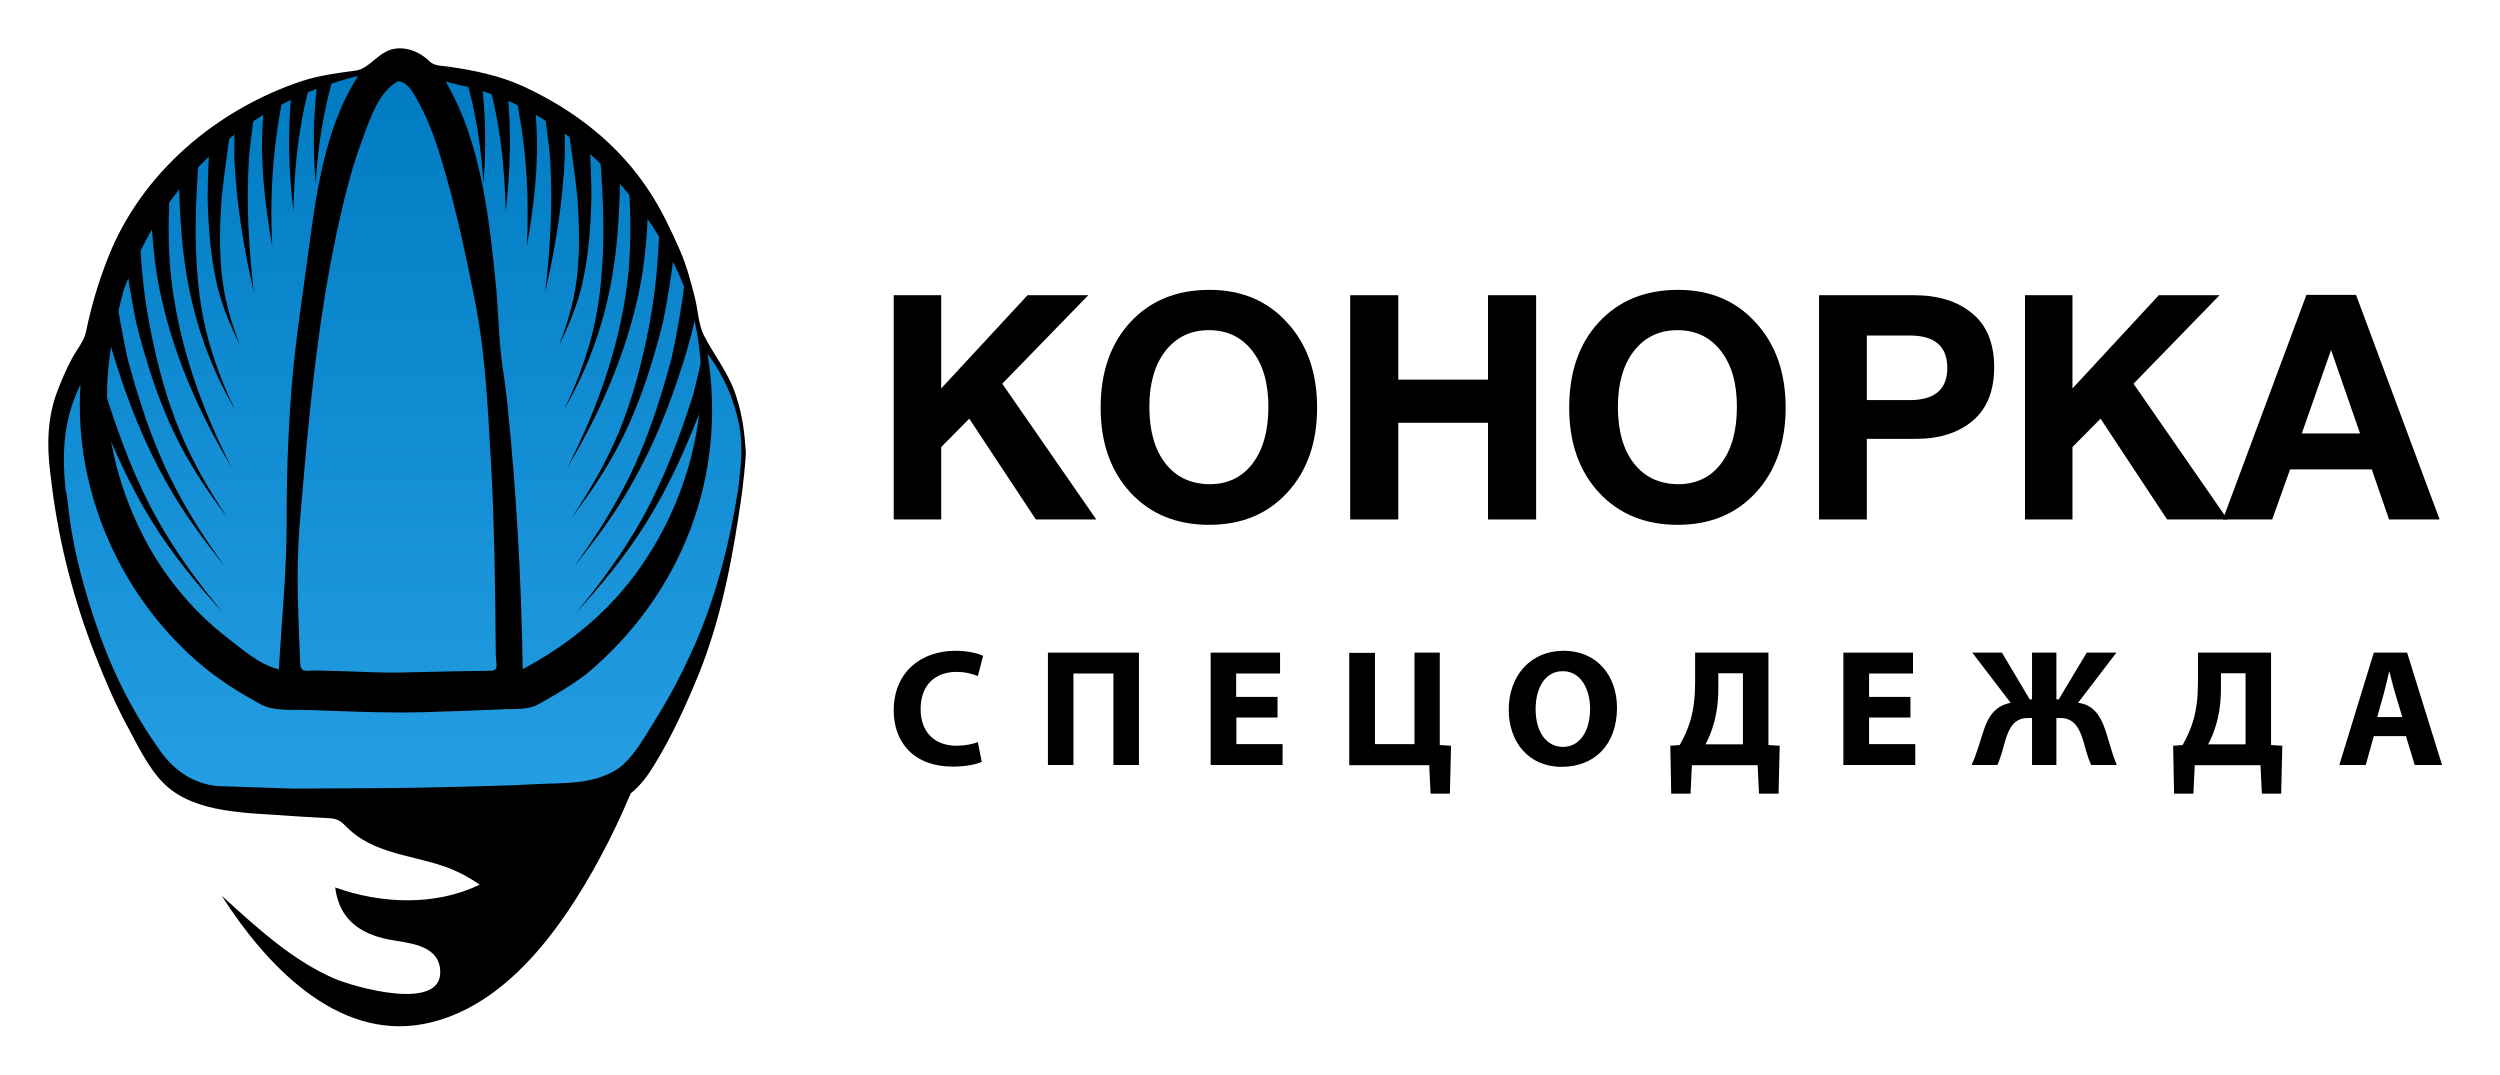 <svg width="207" height="89" viewBox="0 0 207 89" fill="none" xmlns="http://www.w3.org/2000/svg">
<g filter="url(#filter0_d)">
<path d="M61.241 30.346C60.708 28.086 59.623 25.941 58.063 24.004C56.065 11.833 46.303 2.472 34.371 1.827C33.952 1.504 33.534 1.333 33.096 1.333C32.677 1.333 32.24 1.504 31.821 1.827C19.89 2.453 10.127 11.814 8.148 24.004C6.588 25.96 5.503 28.086 4.97 30.346C4.723 31.333 4.609 32.377 4.59 33.403V33.46C4.666 34.485 4.78 35.491 4.894 36.479C4.894 36.517 4.913 36.554 4.913 36.574C5.047 37.599 5.199 38.605 5.389 39.593C6.15 43.884 7.368 47.909 8.948 51.554C10.204 54.479 11.707 57.156 13.4 59.529C14.409 60.934 16.103 61.827 17.968 61.998C20.004 62.187 22.078 62.32 24.228 62.434C27.102 62.586 30.07 62.662 33.115 62.662C36.16 62.662 39.128 62.586 42.021 62.434C44.152 62.339 46.245 62.187 48.282 61.998C50.147 61.827 51.84 60.934 52.849 59.529C54.542 57.156 56.046 54.479 57.301 51.554C58.9 47.909 60.099 43.884 60.86 39.593C61.05 38.605 61.203 37.599 61.336 36.574C61.336 36.554 61.355 36.517 61.355 36.479C61.488 35.529 61.583 34.561 61.659 33.574V33.498C61.621 32.415 61.488 31.371 61.241 30.346Z" fill="url(#paint0_linear)"/>
<path d="M61.758 33.497C61.662 31.959 61.491 30.497 61.015 28.997C60.444 27.023 59.208 25.561 58.294 23.795C57.837 22.902 57.799 21.706 57.552 20.719C57.228 19.409 56.867 18.042 56.334 16.807C55.592 15.117 54.831 13.485 53.822 11.928C51.253 7.959 47.599 5.13 43.337 3.155C41.396 2.263 39.265 1.826 37.171 1.523C36.639 1.447 36.144 1.466 35.706 1.2C35.535 1.029 35.306 0.839 35.097 0.687C34.469 0.231 33.727 -0.034 32.947 0.004C31.386 0.08 30.701 1.674 29.445 1.845C27.923 2.054 26.382 2.244 24.916 2.738C17.895 5.111 11.71 10.314 8.951 17.32C8.151 19.333 7.561 21.345 7.124 23.453C6.952 24.288 6.344 24.953 5.944 25.712C5.487 26.567 5.107 27.459 4.764 28.352C3.927 30.497 3.87 32.833 4.155 35.092C4.193 35.453 4.307 36.364 4.326 36.478C4.935 41.149 6.153 45.82 7.866 50.187C8.646 52.181 9.483 54.156 10.492 56.035C11.367 57.649 12.281 59.624 13.613 60.915C16.163 63.402 20.635 63.288 24.003 63.554C24.612 63.611 25.24 63.63 25.849 63.668C26.325 63.687 26.8 63.725 27.257 63.744C28.189 63.801 28.323 64.143 28.989 64.75C31.482 66.991 35.116 66.82 38.009 68.244C38.599 68.529 39.169 68.871 39.721 69.25C36.03 71.035 31.539 70.845 27.752 69.478C28.075 72.061 29.75 73.314 32.186 73.788C33.727 74.092 36.144 74.168 36.429 76.143C36.962 79.94 29.255 77.719 27.619 76.997C24.079 75.44 21.187 72.725 18.351 70.162C21.891 75.706 27.79 82.2 35.135 80.776C41.91 79.447 46.61 72.706 49.655 67.067C50.606 65.32 51.444 63.535 52.224 61.694C53.061 61.01 53.632 60.231 54.184 59.32C55.649 56.928 56.791 54.421 57.856 51.82C59.797 47.016 60.73 41.833 61.453 36.706C61.567 35.757 61.7 34.58 61.758 33.497ZM37.895 3.004C46.191 4.712 53.422 11.852 56.543 19.485C60.197 28.428 56.867 39.611 50.283 46.257C48.209 48.364 45.887 50.016 43.28 51.402C43.166 44.035 42.766 36.725 42.005 29.396C41.91 28.466 41.795 27.535 41.643 26.605C41.32 24.44 41.282 22.295 41.11 20.111C40.54 14.339 39.893 7.826 36.886 2.738C37.228 2.852 37.571 2.928 37.895 3.004ZM32.452 3.061C32.566 2.947 32.89 2.757 32.89 2.738C33.689 2.662 34.26 3.763 34.583 4.333C35.649 6.231 36.315 8.358 36.905 10.428C37.875 13.864 38.637 17.396 39.322 20.89C40.216 25.409 40.387 29.776 40.654 34.352C40.958 39.649 40.996 44.947 41.053 50.263C41.053 50.928 41.358 51.516 40.635 51.535C39.816 51.554 38.979 51.573 38.161 51.573C36.486 51.611 34.812 51.649 33.118 51.687C31.539 51.706 29.94 51.63 28.361 51.573C27.657 51.554 26.953 51.535 26.229 51.516C25.449 51.497 24.897 51.763 24.859 50.947C24.707 47.149 24.498 43.371 24.802 39.573C25.525 30.839 26.287 21.991 28.285 13.447C28.722 11.548 29.236 9.649 29.902 7.826C30.473 6.307 31.139 4.105 32.452 3.061ZM10.264 19.959C13.632 10.826 20.33 4.599 29.655 2.282C27.162 6.118 26.287 11.168 25.697 15.668C25.145 19.921 24.441 24.155 24.117 28.428C23.851 32.016 23.718 35.643 23.736 39.25C23.736 43.314 23.318 47.358 23.09 51.421C21.51 51.06 19.988 49.712 18.713 48.725C16.429 46.94 14.488 44.757 12.947 42.307C10.644 38.624 9.084 33.953 8.894 29.795C8.722 26.396 9.369 23.225 10.264 19.959ZM5.202 33.421C5.202 33.402 5.202 33.421 5.202 33.421V33.421ZM61.13 36.459C60.406 41.035 59.227 45.706 57.248 50.016C56.391 51.877 55.459 53.681 54.374 55.409C53.537 56.738 52.49 58.75 51.101 59.7C48.97 61.01 46.667 60.801 44.231 60.934C42.195 61.048 40.159 61.086 38.123 61.143C33.48 61.276 28.855 61.276 24.212 61.295H24.231C22.138 61.219 20.064 61.162 17.971 61.086C16.068 60.877 14.488 59.89 13.27 58.181C11.501 55.712 10.035 53.035 8.894 50.225C7.999 48.004 7.276 45.744 6.667 43.428C6.286 41.966 5.982 40.466 5.773 38.985C5.678 38.301 5.563 36.915 5.43 36.573C5.126 33.44 5.24 30.725 6.667 27.839C6.077 36.744 10.073 45.649 16.943 51.288C18.389 52.466 19.95 53.415 21.567 54.307C22.652 54.915 24.212 54.744 25.449 54.782C28.627 54.896 31.805 55.048 34.983 54.972C37.228 54.915 39.474 54.82 41.738 54.725C42.69 54.687 43.755 54.782 44.593 54.307C46.02 53.51 47.39 52.712 48.684 51.706C48.646 51.725 48.627 51.763 48.589 51.782C56.429 45.212 60.235 35.434 58.58 25.276C59.912 27.061 60.825 29.13 61.225 31.314C61.548 33.061 61.32 34.694 61.13 36.459Z" fill="black"/>
<path d="M12.681 39.327C14.355 42.004 16.315 44.396 18.447 46.713C16.448 44.301 14.622 41.833 13.08 39.099C11.215 35.776 9.902 32.263 8.761 28.656C8.475 27.535 8.209 26.415 7.961 25.295C7.828 26.396 7.752 27.497 7.752 28.637C7.752 28.713 7.752 28.789 7.752 28.864C7.752 28.902 7.771 28.922 7.771 28.959C9.122 32.567 10.625 36.061 12.681 39.327Z" fill="black"/>
<path d="M14.089 35.548C12.528 32.377 11.463 29.035 10.549 25.637C10.074 23.453 9.693 21.251 9.427 19.048C9.084 20.016 8.78 21.023 8.532 22.048C8.837 23.434 9.198 24.82 9.636 26.168C10.721 29.586 12.034 32.871 13.803 35.985C15.193 38.472 16.867 40.732 18.656 42.934C16.924 40.58 15.383 38.168 14.089 35.548Z" fill="black"/>
<path d="M11.273 22.712C12.091 25.94 13.061 29.073 14.527 32.073C15.706 34.485 17.172 36.687 18.808 38.833C17.324 36.611 16.011 34.352 14.964 31.883C13.727 28.94 12.947 25.883 12.357 22.77C11.843 20.054 11.615 17.282 11.539 14.51C11.101 15.27 10.702 16.048 10.321 16.846C10.568 18.801 10.873 20.757 11.273 22.712Z" fill="black"/>
<path d="M12.49 13.01C12.566 15.289 12.738 17.548 13.175 19.788C14.241 25.143 16.41 30.061 19.189 34.731C16.753 29.947 14.945 24.953 14.241 19.599C13.86 16.694 13.937 13.77 14.108 10.845C13.537 11.548 13.004 12.27 12.49 13.01Z" fill="black"/>
<path d="M14.812 10.067C14.831 11.871 14.888 13.655 15.04 15.459C15.459 20.624 16.829 25.447 19.455 29.909C18.428 27.801 17.628 25.674 17.058 23.377C16.41 20.7 16.22 17.871 16.201 15.117C16.201 12.858 16.334 10.58 16.525 8.32C15.935 8.89 15.345 9.459 14.812 10.067Z" fill="black"/>
<path d="M19.151 6.231C18.523 6.668 17.933 7.124 17.343 7.618C17.267 9.174 17.21 10.713 17.191 12.269C17.248 14.757 17.419 17.168 17.971 19.599C18.39 21.364 19.094 23.016 19.893 24.63C19.208 22.883 18.675 21.137 18.428 19.257C18.123 16.94 18.199 14.643 18.352 12.326C18.58 10.276 18.865 8.263 19.151 6.231Z" fill="black"/>
<path d="M21.149 4.959C20.559 5.282 20.007 5.643 19.436 6.023C19.417 7.01 19.398 8.016 19.398 9.023C19.569 12.801 20.159 16.485 21.015 20.168C20.578 16.447 20.387 12.782 20.616 9.042C20.749 7.656 20.92 6.308 21.149 4.959Z" fill="black"/>
<path d="M23.489 3.801C22.956 4.029 22.424 4.295 21.891 4.561C21.834 5.073 21.777 5.605 21.758 6.137C21.529 9.573 21.948 12.991 22.538 16.39C22.348 12.535 22.538 8.814 23.242 5.016C23.299 4.599 23.394 4.2 23.489 3.801Z" fill="black"/>
<path d="M26.287 2.776C25.925 5.586 25.906 8.377 26.134 11.225C26.306 8.225 26.762 5.32 27.581 2.434C27.143 2.548 26.724 2.662 26.287 2.776Z" fill="black"/>
<path d="M25.526 3.478C25.564 3.307 25.621 3.136 25.659 2.966C25.145 3.136 24.65 3.307 24.155 3.516C23.794 6.839 23.908 10.143 24.289 13.466C24.365 10.086 24.688 6.763 25.526 3.478Z" fill="black"/>
<path d="M53.48 39.327C51.806 42.004 49.845 44.396 47.714 46.713C49.712 44.301 51.539 41.833 53.08 39.099C54.945 35.776 56.258 32.263 57.4 28.656C57.686 27.535 57.952 26.415 58.199 25.295C58.333 26.396 58.409 27.497 58.409 28.637C58.409 28.713 58.409 28.789 58.409 28.864C58.409 28.902 58.39 28.922 58.39 28.959C57.039 32.567 55.535 36.061 53.48 39.327Z" fill="black"/>
<path d="M52.072 35.548C53.632 32.377 54.698 29.035 55.611 25.637C56.087 23.453 56.468 21.251 56.734 19.048C57.077 20.016 57.381 21.023 57.628 22.048C57.324 23.434 56.962 24.82 56.525 26.168C55.44 29.586 54.127 32.871 52.357 35.985C50.968 38.472 49.293 40.732 47.505 42.934C49.236 40.58 50.778 38.168 52.072 35.548Z" fill="black"/>
<path d="M54.888 22.713C54.07 25.94 53.099 29.073 51.634 32.073C50.454 34.485 48.989 36.687 47.352 38.833C48.837 36.611 50.15 34.352 51.197 31.884C52.414 28.959 53.195 25.902 53.785 22.788C54.298 20.073 54.527 17.301 54.603 14.529C55.041 15.289 55.44 16.067 55.821 16.864C55.592 18.801 55.288 20.757 54.888 22.713Z" fill="black"/>
<path d="M53.67 13.01C53.594 15.289 53.423 17.548 52.985 19.788C51.92 25.143 49.75 30.061 46.972 34.731C49.408 29.947 51.215 24.953 51.92 19.599C52.3 16.694 52.224 13.77 52.053 10.845C52.624 11.548 53.157 12.27 53.67 13.01Z" fill="black"/>
<path d="M51.349 10.067C51.33 11.871 51.272 13.655 51.12 15.459C50.702 20.624 49.331 25.447 46.705 29.909C47.733 27.801 48.532 25.674 49.103 23.377C49.75 20.7 49.94 17.871 49.959 15.117C49.959 12.858 49.826 10.58 49.636 8.32C50.245 8.89 50.816 9.459 51.349 10.067Z" fill="black"/>
<path d="M47.01 6.231C47.638 6.668 48.228 7.124 48.818 7.618C48.894 9.174 48.951 10.713 48.97 12.269C48.913 14.757 48.742 17.168 48.19 19.599C47.771 21.364 47.067 23.016 46.268 24.63C46.953 22.883 47.486 21.137 47.733 19.257C48.038 16.94 47.962 14.643 47.809 12.326C47.581 10.276 47.295 8.263 47.01 6.231Z" fill="black"/>
<path d="M45.012 4.959C45.602 5.282 46.154 5.643 46.724 6.023C46.762 7.01 46.782 8.016 46.762 9.004C46.591 12.782 46.001 16.466 45.145 20.149C45.583 16.428 45.773 12.763 45.544 9.023C45.411 7.656 45.24 6.308 45.012 4.959Z" fill="black"/>
<path d="M42.671 3.801C43.204 4.029 43.737 4.295 44.27 4.561C44.327 5.073 44.384 5.605 44.403 6.137C44.631 9.573 44.212 12.991 43.623 16.39C43.813 12.535 43.623 8.814 42.919 5.016C42.861 4.599 42.766 4.2 42.671 3.801Z" fill="black"/>
<path d="M39.874 2.776C40.235 5.586 40.254 8.377 40.026 11.225C39.855 8.225 39.398 5.32 38.58 2.434C39.017 2.548 39.455 2.662 39.874 2.776Z" fill="black"/>
<path d="M40.635 3.478C40.597 3.307 40.54 3.136 40.502 2.966C41.016 3.136 41.51 3.307 42.005 3.516C42.367 6.839 42.252 10.143 41.872 13.466C41.796 10.086 41.472 6.763 40.635 3.478Z" fill="black"/>
<path d="M90.11 20.443L82.987 27.772L90.773 39.013H85.769L80.255 30.667L77.932 33.014V39.013H74V20.443H77.932V28.163L85.08 20.443H90.11Z" fill="black"/>
<path d="M100.146 20C102.801 20 104.945 20.904 106.579 22.712C108.23 24.503 109.056 26.851 109.056 29.754C109.056 32.658 108.23 35.005 106.579 36.796C104.945 38.569 102.792 39.456 100.12 39.456C97.431 39.456 95.261 38.569 93.61 36.796C91.959 35.005 91.133 32.658 91.133 29.754C91.133 26.816 91.951 24.46 93.584 22.686C95.235 20.895 97.422 20 100.146 20ZM100.095 23.338C98.597 23.338 97.397 23.912 96.495 25.06C95.61 26.207 95.167 27.746 95.167 29.676C95.167 31.675 95.61 33.24 96.495 34.37C97.38 35.501 98.597 36.074 100.146 36.092C101.661 36.092 102.852 35.518 103.72 34.37C104.588 33.223 105.022 31.658 105.022 29.676C105.022 27.729 104.58 26.19 103.694 25.06C102.809 23.912 101.609 23.338 100.095 23.338Z" fill="black"/>
<path d="M127.191 20.443V39.013H123.208V31.006H115.779V39.013H111.796V20.443H115.779V27.433H123.208V20.443H127.191Z" fill="black"/>
<path d="M138.94 20C141.595 20 143.74 20.904 145.374 22.712C147.025 24.503 147.85 26.851 147.85 29.754C147.85 32.658 147.025 35.005 145.374 36.796C143.74 38.569 141.587 39.456 138.915 39.456C136.225 39.456 134.055 38.569 132.404 36.796C130.753 35.005 129.928 32.658 129.928 29.754C129.928 26.816 130.745 24.46 132.379 22.686C134.03 20.895 136.217 20 138.94 20ZM138.889 23.338C137.391 23.338 136.191 23.912 135.289 25.06C134.404 26.207 133.962 27.746 133.962 29.676C133.962 31.675 134.404 33.24 135.289 34.37C136.174 35.501 137.391 36.074 138.94 36.092C140.455 36.092 141.646 35.518 142.514 34.37C143.382 33.223 143.816 31.658 143.816 29.676C143.816 27.729 143.374 26.19 142.489 25.06C141.604 23.912 140.404 23.338 138.889 23.338Z" fill="black"/>
<path d="M150.616 20.443H158.453C160.496 20.443 162.113 20.948 163.304 21.956C164.513 22.947 165.117 24.434 165.117 26.416C165.117 28.363 164.521 29.841 163.33 30.849C162.138 31.84 160.581 32.336 158.658 32.336H154.573V39.013H150.616V20.443ZM154.573 23.782V29.128H158.122C160.198 29.128 161.236 28.241 161.236 26.468C161.236 24.677 160.207 23.782 158.147 23.782H154.573Z" fill="black"/>
<path d="M183.779 20.443L176.656 27.772L184.443 39.013H179.439L173.925 30.667L171.601 33.014V39.013H167.67V20.443H171.601V28.163L178.75 20.443H183.779Z" fill="black"/>
<path d="M195.081 20.417L202 39.013H197.813L196.383 34.866H189.618L188.137 39.013H184.052L190.971 20.417H195.081ZM195.413 31.893L193.013 24.981L190.588 31.893H195.413Z" fill="black"/>
<path d="M81.288 59.076C80.908 59.266 80.032 59.475 78.891 59.475C75.675 59.475 74 57.481 74 54.823C74 51.652 76.264 49.886 79.1 49.886C80.185 49.886 81.022 50.114 81.403 50.304L80.965 51.975C80.527 51.804 79.937 51.633 79.195 51.633C77.52 51.633 76.227 52.639 76.227 54.709C76.227 56.57 77.33 57.747 79.214 57.747C79.842 57.747 80.565 57.614 80.965 57.443L81.288 59.076Z" fill="black"/>
<path d="M94.305 50.038V59.342H92.192V51.766H88.881V59.342H86.769V50.038H94.305Z" fill="black"/>
<path d="M105.798 55.411H102.373V57.614H106.198V59.342H100.242V50.038H105.989V51.766H102.354V53.703H105.779V55.411H105.798Z" fill="black"/>
<path d="M113.848 50.038V57.614H117.121V50.038H119.214V57.69L120.147 57.747L120.051 61.715H118.453L118.339 59.361H111.717V50.057H113.848V50.038Z" fill="black"/>
<path d="M133.886 54.595C133.886 57.652 132.04 59.494 129.3 59.494C126.54 59.494 124.923 57.405 124.923 54.766C124.923 51.975 126.712 49.886 129.452 49.886C132.306 49.886 133.886 52.032 133.886 54.595ZM127.149 54.728C127.149 56.551 128.006 57.842 129.414 57.842C130.841 57.842 131.659 56.494 131.659 54.69C131.659 53.019 130.86 51.576 129.414 51.576C127.968 51.557 127.149 52.905 127.149 54.728Z" fill="black"/>
<path d="M146.426 50.038V57.69L147.359 57.747L147.264 61.715H145.646L145.532 59.361H140.09L139.975 61.715H138.377L138.301 57.747L139.081 57.69C139.462 57.025 139.766 56.342 139.975 55.62C140.242 54.69 140.356 53.665 140.356 52.525V50.038H146.426ZM142.278 53C142.278 54.082 142.145 55.127 141.859 56.057C141.688 56.627 141.46 57.196 141.212 57.633H144.314V51.747H142.278V53Z" fill="black"/>
<path d="M158.186 55.411H154.761V57.614H158.586V59.342H152.63V50.038H158.396V51.766H154.761V53.703H158.186V55.411Z" fill="black"/>
<path d="M165.76 50.038L168.063 53.911H168.253V50.038H170.27V53.911H170.46L172.782 50.038H175.237L172.059 54.196C173.315 54.329 173.924 55.26 174.323 56.456C174.647 57.424 174.875 58.431 175.275 59.342H173.144C172.858 58.715 172.668 57.956 172.478 57.291C172.173 56.304 171.735 55.45 170.594 55.45H170.27V59.342H168.253V55.45H167.911C166.769 55.45 166.35 56.285 166.046 57.291C165.855 57.956 165.665 58.734 165.38 59.342H163.248C163.667 58.431 163.933 57.424 164.238 56.513C164.618 55.317 165.227 54.424 166.483 54.196L163.305 50.038H165.76Z" fill="black"/>
<path d="M188.044 50.038V57.69L188.976 57.747L188.881 61.715H187.283L187.168 59.361H181.726L181.612 61.715H180.013L179.937 57.747L180.717 57.69C181.098 57.025 181.403 56.342 181.612 55.62C181.878 54.69 181.992 53.665 181.992 52.525V50.038H188.044ZM183.895 53C183.895 54.082 183.762 55.127 183.477 56.057C183.305 56.627 183.077 57.196 182.83 57.633H185.932V51.747H183.895V53Z" fill="black"/>
<path d="M196.55 56.95L195.884 59.342H193.696L196.55 50.038H199.309L202.202 59.342H199.937L199.214 56.95H196.55ZM198.91 55.373L198.32 53.399C198.148 52.848 197.996 52.165 197.844 51.595H197.825C197.692 52.146 197.54 52.848 197.387 53.399L196.835 55.373H198.91Z" fill="black"/>
</g>
<defs>
<filter id="filter0_d" x="0" y="0" width="208" height="89" filterUnits="userSpaceOnUse" color-interpolation-filters="sRGB">
<feFlood flood-opacity="0" result="BackgroundImageFix"/>
<feColorMatrix in="SourceAlpha" type="matrix" values="0 0 0 0 0 0 0 0 0 0 0 0 0 0 0 0 0 0 127 0"/>
<feOffset dy="4"/>
<feGaussianBlur stdDeviation="2"/>
<feColorMatrix type="matrix" values="0 0 0 0 0 0 0 0 0 0 0 0 0 0 0 0 0 0 0.25 0"/>
<feBlend mode="normal" in2="BackgroundImageFix" result="effect1_dropShadow"/>
<feBlend mode="normal" in="SourceGraphic" in2="effect1_dropShadow" result="shape"/>
</filter>
<linearGradient id="paint0_linear" x1="33.125" y1="1.333" x2="33.125" y2="62.662" gradientUnits="userSpaceOnUse">
<stop stop-color="#007BC2"/>
<stop offset="1" stop-color="#259EE3"/>
</linearGradient>
</defs>
</svg>
